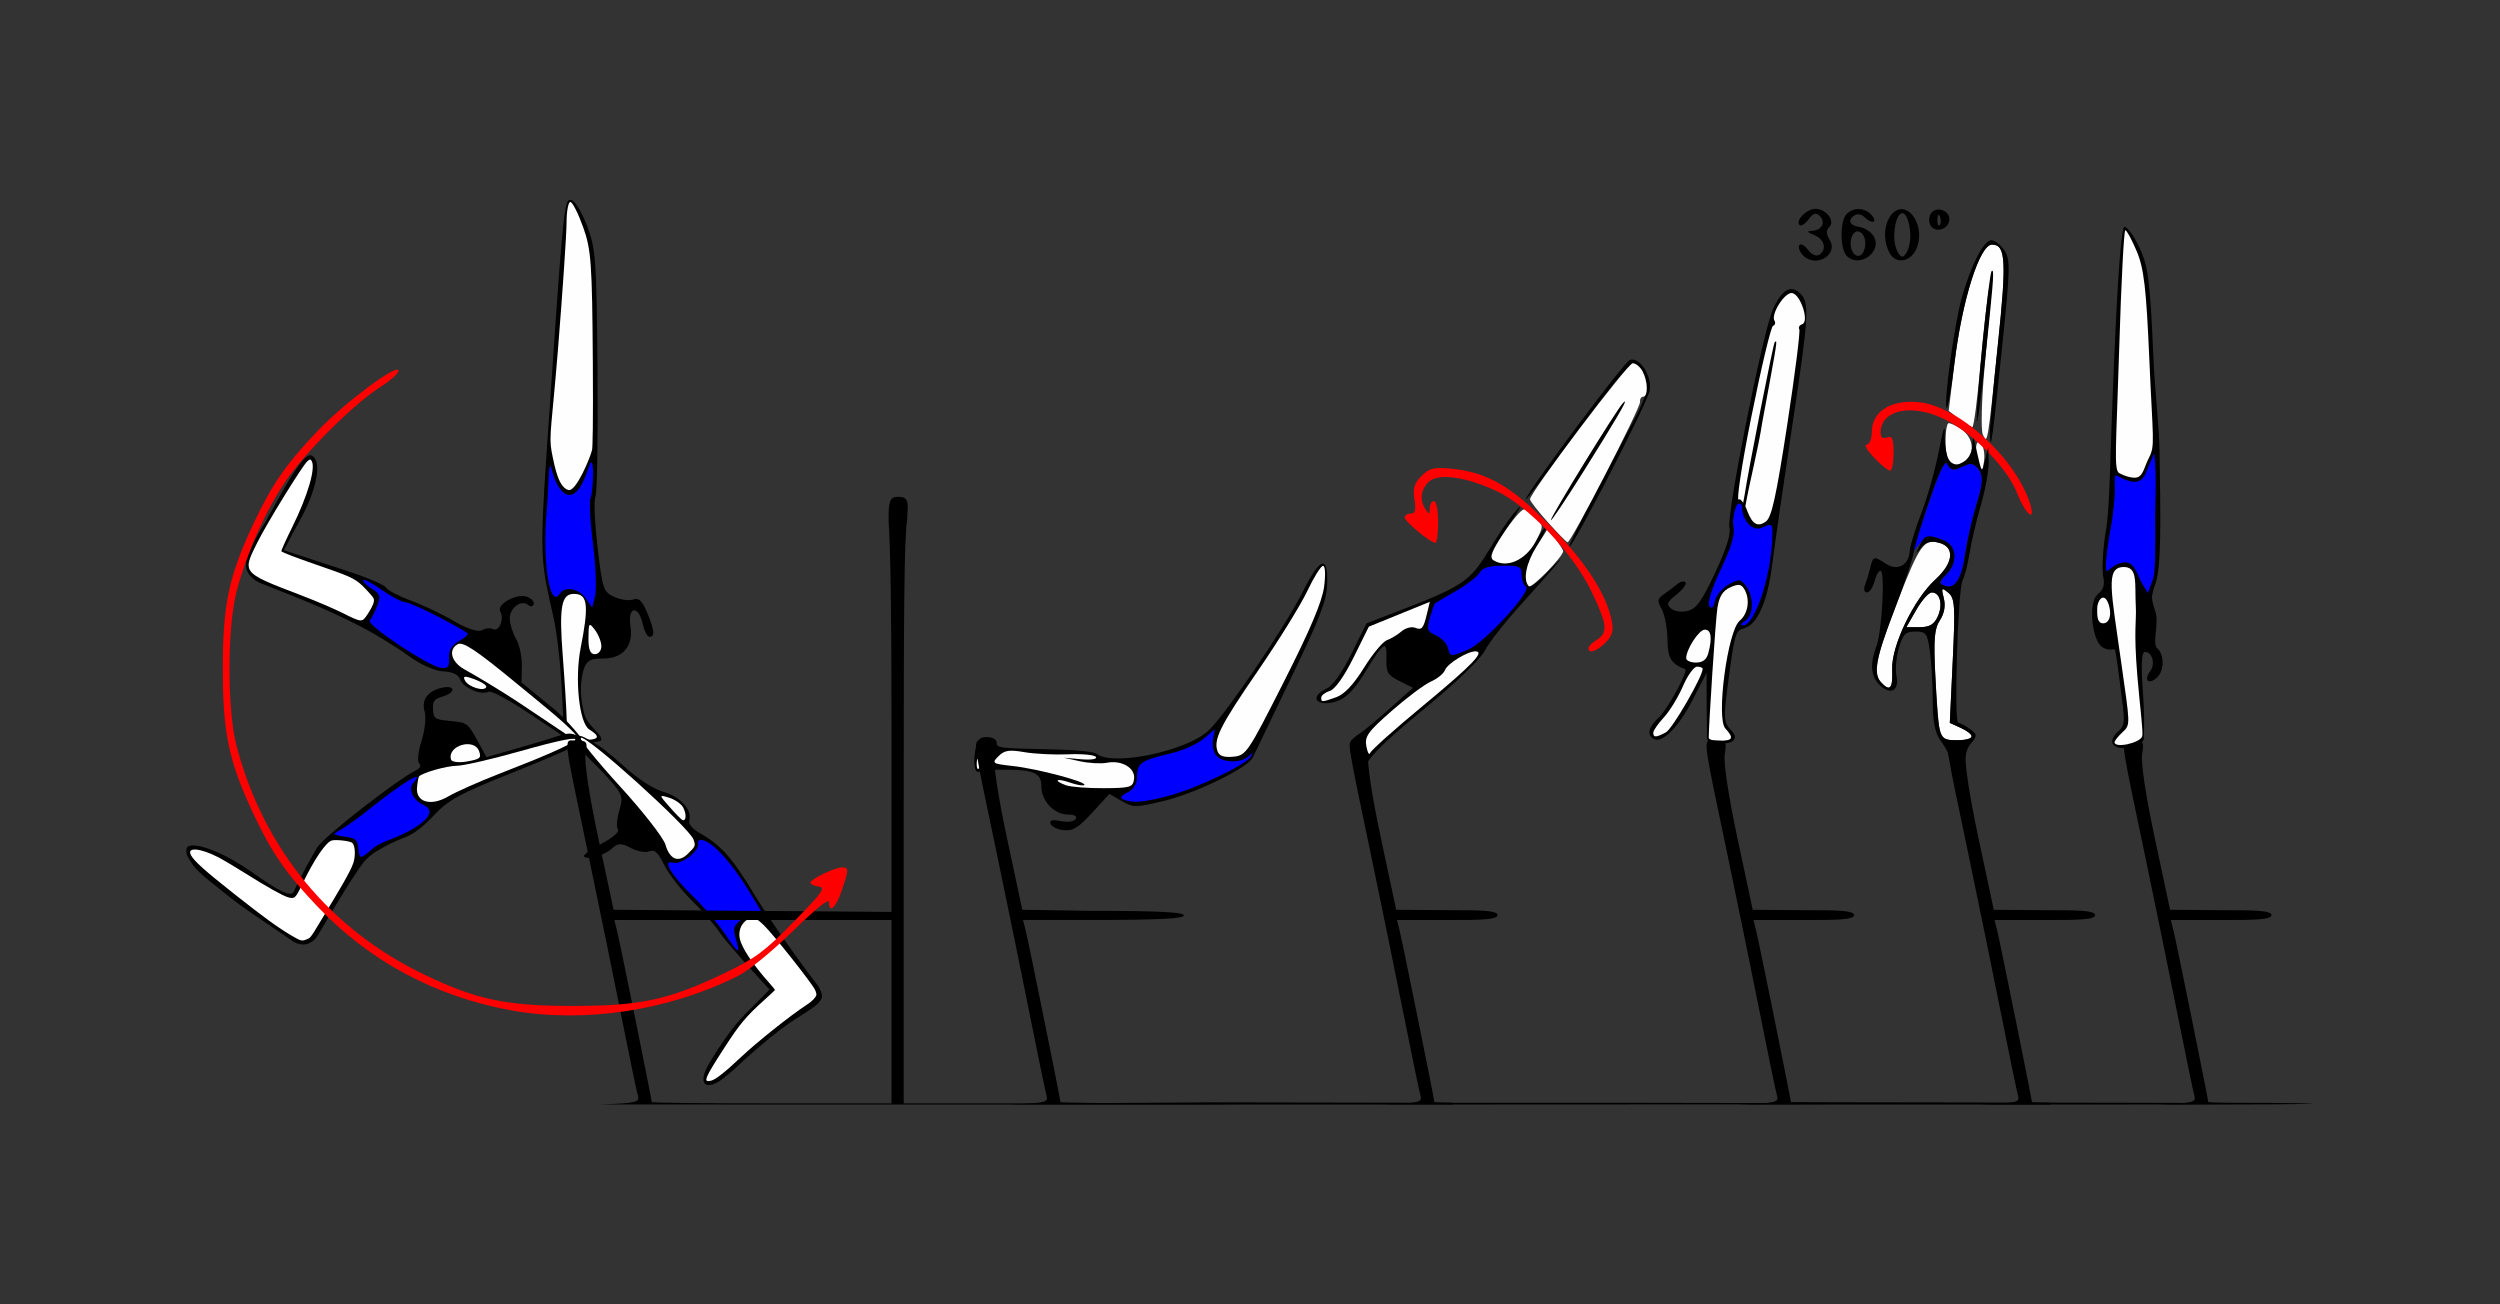<?xml version="1.0" encoding="UTF-8" standalone="no"?>
<!-- Created with Inkscape (http://www.inkscape.org/) -->

<svg
   xmlns:dc="http://purl.org/dc/elements/1.1/"
   xmlns:cc="http://creativecommons.org/ns#"
   xmlns:rdf="http://www.w3.org/1999/02/22-rdf-syntax-ns#"
   xmlns:svg="http://www.w3.org/2000/svg"
   xmlns="http://www.w3.org/2000/svg"
   xmlns:sodipodi="http://sodipodi.sourceforge.net/DTD/sodipodi-0.dtd"
   xmlns:inkscape="http://www.inkscape.org/namespaces/inkscape"
   version="1.1"
   width="575"
   height="300"
   id="svg2"
   inkscape:version="0.91 r13725"
   sodipodi:docname="ub430307.svg">
  <rect width="100%" height="100%" fill="#333333" stroke="none"/>
  <sodipodi:namedview
     pagecolor="#b6b6b6"
     bordercolor="#666666"
     borderopacity="1"
     objecttolerance="10"
     gridtolerance="10"
     guidetolerance="10"
     inkscape:pageopacity="0"
     inkscape:pageshadow="2"
     inkscape:window-width="1329"
     inkscape:window-height="836"
     id="namedview11"
     showgrid="false"
     inkscape:zoom="1"
     inkscape:cx="291.90958"
     inkscape:cy="32.643501"
     inkscape:window-x="0"
     inkscape:window-y="0"
     inkscape:window-maximized="0"
     inkscape:current-layer="svg2" />
  <defs
     id="defs6" />
  <g
     id="g4469"
     transform="translate(-8.997,10e-7)">
    <path
       sodipodi:nodetypes="scscscsssssssccccccsss"
       inkscape:connector-curvature="0"
       id="path4385"
       d="m 140.25,45.96 c 0.829,0 2.392,2.457 3.686,5.795 2.107,5.441 2.259,7.493 2.486,33.561 0.133,15.271 -0.081,28.289 -0.477,28.93 -0.396,0.641 -0.179,5.824 0.482,11.518 1.137,9.781 1.352,10.417 3.904,11.547 1.485,0.657 3.441,0.912 4.346,0.564 1.216,-0.467 2.034,0.302 3.139,2.945 1.721,4.119 1.876,5.641 0.574,5.641 -0.506,0 -1.218,-1.35 -1.58,-3 -0.976,-4.444 -3.531,-3.967 -2.803,0.523 0.736,4.533 -1.711,7.477 -6.213,7.477 -3.12,0 -4.472,0.14 -5.086,5.25 -0.347,2.888 0.255,6.019 0.677,7.468 0.847,2.935 3.937,4.489 3.938,5.977 3.6e-4,0.523 -3.002,0.707 -3.823,0.841 -0.409,0.06 -1.777,-0.112 -2.781,-0.016 -1.767,-0.121 -2.144,-1.634 -2.189,-5.777 -0.34,-7.873 -0.759,-15.628 -2.099,-22.666 -3.012,-13.259 -3.391,-13.72 -1.67,-39.077 3.797,-55.938 3.946,-57.5 5.488,-57.5 z"
       style="fill:#000000" />
    <path
       sodipodi:nodetypes="cscccsssccc"
       inkscape:connector-curvature="0"
       id="path4389"
       d="m 141.072,136.595 c -3.005,-0.071 -3.505,3.061 -2.633,14.365 0.467,6.05 0.872,12.613 0.9,14.584 0.017,1.177 0.042,2.444 0.035,3.574 0.003,0.258 0.118,0.572 0.414,0.641 0.978,0.216 1.797,0.363 2.301,0.383 4.638,0.179 5.376,-0.528 2.453,-2.354 -2.337,-1.459 -3.407,-11.625 -1.982,-18.828 1.805,-9.123 1.607,-11.96 -0.854,-12.311 -0.223,-0.032 -0.434,-0.05 -0.635,-0.055 z"
       style="fill:#fefefe" />
    <path
       inkscape:connector-curvature="0"
       id="path1321"
       d="m 147.311,148.652 c 0,-0.995 -0.661,-2.682 -1.468,-3.75 -1.376,-1.819 -1.47,-1.705 -1.5,1.809 -0.023,2.681 0.396,3.75 1.468,3.75 0.825,0 1.5,-0.814 1.5,-1.809 z"
       style="fill:#fefefe" />
    <path
       inkscape:connector-curvature="0"
       id="path2997-0"
       d="m 145.179,103.432 c 0.121,-0.55 0.264,-5.946 0.169,-19.971 -0.156,-22.985 -0.377,-26.067 -2.239,-31.25 -1.136,-3.163 -2.455,-5.75 -2.932,-5.75 -0.476,0 -0.869,2.138 -0.872,4.75 -0.003,2.612 -0.896,15.775 -1.984,29.25 -1.364,16.895 -2.127,19.835 -1.461,23.34 0.855,4.5 1.756,8.326 3.891,8.908 1.75,0.443 5.105,-7.671 5.427,-9.277 z"
       style="fill:#fefefe"
       sodipodi:nodetypes="cccscsccc" />
    <path
       inkscape:connector-curvature="0"
       id="path2991-9"
       d="m 145.874,137.065 c 0.37,-1.476 0.139,-6.933 -0.515,-12.126 -0.654,-5.193 -0.879,-9.943 -0.5,-10.555 0.378,-0.612 0.83,-6.737 0.265,-7.923 -0.565,-1.185 -1.648,6.608 -4.79,7.339 -1.815,0.423 -3.599,-2.341 -4.42,-5.748 -0.801,-3.327 -0.652,3.758 -1.156,9.13 -1.098,11.712 0.671,23.132 2.999,19.365 1.113,-1.801 4.343,-1.227 5.942,1.057 l 1.502,2.144 z"
       style="fill:#0000fe"
       sodipodi:nodetypes="ssccsscsccs" />
    <path
       style="fill:#000000"
       d="m 141.626,169.702 c 0.013,-0.096 0.041,-0.187 0.088,-0.267 0.323,-0.557 1.441,-0.179 4.908,2.025 0.63,0.383 2.246,2.423 1.586,2.083 -1.848,-0.453 -5.282,-3.845 -5.623,-3.666 -0.375,0.197 3.668,5.123 8.986,10.947 5.317,5.824 10.033,11.864 10.477,13.422 0.444,1.557 1.426,3.025 2.183,3.261 1.681,0.524 4.532,-2.108 4.391,-4.054 -0.098,-1.352 -11.877,-12.856 -19.482,-19.027 -1.973,-1.601 -3.343,-3.037 -3.045,-3.194 0.299,-0.157 3.064,1.994 6.147,4.779 3.54,3.199 6.995,5.456 9.38,6.129 3.87,1.092 6.634,4.181 5.886,6.578 -0.217,0.696 0.706,1.894 2.051,2.659 5.301,3.016 7.711,5.699 13.022,14.504 3.038,5.037 9.687,14.551 14.776,21.142 0.45,0.864 0.712,1.567 0.714,2.336 -0.499,1.456 -1.953,2.39 -6.08,4.998 -4.077,2.577 -9.691,7.483 -11.941,9.533 -1.989,1.943 -4.65,4.253 -5.986,5.009 -2.775,1.572 -4.068,0.283 -2.761,-2.752 0.828,-1.922 3.792,-6.424 5.87,-9.184 2.463,-3.265 5.855,-6.299 8.815,-9.356 -5.32,-5.771 -10.303,-11.373 -11.289,-12.904 -1.125,-1.747 -4.071,-5.149 -6.546,-7.56 -2.475,-2.411 -5.343,-6.095 -6.372,-8.189 -1.436,-2.921 -2.243,-3.653 -3.472,-3.147 -0.881,0.363 -2.801,0.004 -4.267,-0.797 -2.067,-1.129 -3.018,-1.106 -4.24,0.095 -1.665,1.638 -5.954,2.845 -6.489,1.827 -0.174,-0.331 1.686,-1.653 4.132,-2.936 2.446,-1.283 4.105,-2.725 3.688,-3.205 -0.417,-0.481 -0.276,-2.463 0.312,-4.406 1.014,-3.347 0.796,-3.826 -4.162,-9.128 -0.895,-0.957 -1.772,-1.812 -2.613,-2.595 -0.93,-1.012 -1.824,-2.023 -2.036,-2.427 -0.435,-0.829 -1.097,-1.859 -1.006,-2.534 z"
       id="path4482"
       inkscape:connector-curvature="0"
       sodipodi:nodetypes="cccccsssssssssssccscssccssscssssscscscc" />
    <path
       style="fill:#000000"
       d="m 179.061,213.621 c -0.914,2.74 1.41,6.664 8.091,13.975 l 0.177,0.023 c 0,0 -6.286,5.293 -8.292,7.989 -1.787,2.442 -2.552,3.965 -3.827,5.822 -2.365,3.444 -4.156,6.558 -3.981,6.919 0.622,1.284 2.862,0.05 6.786,-3.737 0.754,-0.727 1.452,-1.359 2.098,-1.925 0.21,-0.232 0.432,-0.468 0.68,-0.717 2.281,-2.289 13.153,-10.584 14.8,-11.414 1.264,-0.994 1.661,-2.351 0.81,-3.442 -0.387,-0.498 -0.765,-0.983 -1.175,-1.518 -11.402,-14.897 -12.658,-16.041 -15.027,-13.711 -0.543,0.534 -0.928,1.104 -1.139,1.738 z"
       id="path4484"
       inkscape:connector-curvature="0" />
    <path
       inkscape:connector-curvature="0"
       style="opacity:1;fill:#ffffff;fill-opacity:1;stroke:#333333;stroke-width:0.453;stroke-linecap:butt;stroke-linejoin:miter;stroke-miterlimit:4;stroke-dasharray:none;stroke-dashoffset:0;stroke-opacity:0"
       d="m 179.232,213.682 c 0.318,-1.044 1.043,-1.911 2.069,-2.397 0.96,-0.455 1.795,-0.061 3.534,1.669 2.226,2.215 10.889,13.174 11.61,14.688 0.232,0.486 0.374,1.032 0.318,1.212 -0.2,0.642 -0.987,1.443 -2.18,2.219 -3.778,2.459 -11.525,8.629 -15.221,12.121 -3.554,3.358 -5.766,5.101 -6.794,5.357 -1.948,0.485 -1.571,-0.449 3.088,-7.652 3.478,-5.377 4.93,-7.11 9.114,-10.886 1.342,-1.211 2.455,-2.251 2.474,-2.311 0.019,-0.061 -0.494,-0.702 -1.139,-1.425 -4.089,-4.583 -6.62,-8.411 -6.989,-10.568 -0.122,-0.71 -0.077,-1.4 0.114,-2.027 z"
       id="path4486" />
    <path
       style="fill:#fefefe"
       d="m 168.489,193.072 c -0.931,-2.704 -24.838,-24.28 -25.89,-23.366 -0.361,0.314 3.685,5.326 8.992,11.139 5.307,5.812 10.012,11.842 10.456,13.4 0.969,3.4 2.991,4.25 5.124,2.152 1.84,-1.81 1.84,-1.81 1.319,-3.324 z"
       id="path4488"
       inkscape:connector-curvature="0" />
    <path
       style="fill:#fefefe"
       d="m 166.132,185.737 c -0.434,-0.827 -1.884,-1.843 -3.224,-2.259 -2.381,-0.738 -2.378,-0.691 0.096,2.125 1.392,1.584 2.736,2.944 2.986,3.022 0.851,0.266 0.933,-1.382 0.142,-2.889 z"
       id="path4490"
       inkscape:connector-curvature="0" />
    <path
       style="fill:#0000fe"
       d="m 181.107,204.697 c -3.938,-6.333 -7.841,-10.659 -10.314,-11.43 -0.845,-0.263 -1.398,0.056 -1.231,0.71 0.428,1.668 -3.913,5.019 -5.757,4.443 -2.61,-0.814 -0.464,2.838 4.507,7.669 2.458,2.389 5.723,6.198 7.257,8.463 3.374,4.985 3.766,5.199 2.704,1.474 -0.761,-2.669 -0.649,-3.014 1.561,-4.833 1.398,-1.151 2.875,-1.568 3.579,-1.012 1.894,1.497 1.6,0.796 -2.305,-5.485 z"
       id="path4492"
       inkscape:connector-curvature="0" />
    <path
       id="path4623-5"
       d="m 313.191,129.652 c -0.908,0.046 -2.395,2.144 -4.471,6.297 -4.041,8.084 -17.68,28.203 -21.725,32.045 -5.005,4.755 -22.122,8.334 -25.773,5.389 -0.566,-0.456 -4.603,-0.903 -8.973,-0.994 -13.721,-0.285 -14.02,-0.318 -14.02,-1.617 0,-0.683 -0.995,-1.242 -2.213,-1.242 -1.832,1e-5 -2.312,0.602 -2.779,3.492 -0.297,1.834 -0.166,3.71 0.281,4.314 0.512,0.535 2.242,-0.279 2.242,-0.279 l 1.535,-0.028 3.504,0.012 c 6.076,0.022 7.711,0.839 7.711,3.848 0,3.348 2.951,6.453 6.131,6.453 1.502,0 2.155,0.383 1.756,1.031 -0.367,0.596 -1.805,0.797 -3.402,0.477 -1.967,-0.395 -2.656,-0.218 -2.385,0.609 0.209,0.64 1.562,1.303 3.006,1.473 2.119,0.249 3.388,-0.524 6.58,-4.012 l 3.955,-4.322 2.828,1.629 c 2.687,1.547 3.172,1.547 9.703,-0.016 7.32,-1.752 19.409,-7.656 20.459,-9.994 0.347,-0.773 4.301,-9 8.787,-18.281 6.523,-13.495 8.19,-17.796 8.314,-21.465 0.102,-3.012 -0.19,-4.612 -0.879,-4.801 -0.055,-0.015 -0.113,-0.021 -0.174,-0.018 z"
       style="fill:#000000"
       inkscape:connector-curvature="0"
       sodipodi:nodetypes="cssssscsccccsscssscccscssccc" />
    <path
       id="path4621-3"
       d="m 222.486,215.98 c 0.004,0.013 0.008,0.026 0.012,0.039 l 0.018,-0.084 -0.029,0.045 z"
       style="fill:#000000"
       inkscape:connector-curvature="0" />
    <path
       id="path4673"
       d="m 254.169,180.613 c -3.077,-1.142 -2.21,-1.714 0.932,-0.615 1.568,0.548 3.052,0.796 3.296,0.551 0.688,-0.69 -10.684,-3.716 -16.366,-4.355 -4.885,-0.55 -5.014,-0.635 -3.397,-2.253 1.386,-1.387 2.44,-1.551 6.012,-0.938 2.382,0.409 6.929,0.63 10.105,0.489 3.175,-0.14 6.014,0.136 6.309,0.614 0.308,0.501 -1.148,0.721 -3.437,0.52 l -3.972,-0.349 3.738,0.816 c 2.056,0.449 4.843,0.604 6.194,0.343 3.461,-0.667 6.605,1.228 6.246,3.763 -0.267,1.882 -0.829,2.049 -7.016,2.085 -3.699,0.022 -7.589,-0.281 -8.645,-0.673 z"
       style="fill:#fefefe"
       inkscape:connector-curvature="0" />
    <path
       id="path4669"
       d="m 233.632,175.543 c 0.045,-1.092 0.266,-1.314 0.565,-0.566 0.27,0.677 0.237,1.485 -0.074,1.797 -0.311,0.312 -0.531,-0.242 -0.491,-1.23 z"
       style="fill:#fefefe"
       inkscape:connector-curvature="0" />
    <path
       id="path4665"
       d="m 289.058,172.867 c -1.043,-2.726 0.522,-5.872 9.207,-18.506 4.761,-6.926 9.891,-15.207 11.399,-18.401 1.508,-3.194 3.139,-5.807 3.625,-5.807 0.523,0 0.623,1.97 0.244,4.83 -0.449,3.392 -3.197,9.88 -9.233,21.797 -8.304,16.395 -8.697,16.977 -11.638,17.262 -2.098,0.203 -3.218,-0.162 -3.605,-1.174 z"
       style="fill:#fefefe"
       inkscape:connector-curvature="0" />
    <path
       id="path3750-2"
       d="m 267.353,183.879 c -0.868,-0.347 -0.582,-0.838 0.935,-1.6 1.493,-0.75 2.199,-1.933 2.225,-3.732 0.045,-3.045 0.959,-3.667 7.726,-5.256 2.729,-0.641 6.137,-2.158 7.575,-3.371 l 2.614,-2.206 -0.442,2.318 c -0.243,1.275 0.08,2.948 0.717,3.719 1.409,1.703 5.697,1.836 7.422,0.229 1.009,-0.939 1.125,-0.935 0.585,0.023 -1.051,1.863 -12.701,7.421 -18.975,9.052 -5.809,1.51 -8.192,1.699 -10.382,0.823 z"
       style="fill:#0000fe"
       inkscape:connector-curvature="0" />
    <path
       style="fill:#000000"
       d="m 66.176,131.953 c -0.495,-0.786 -0.671,-1.629 -0.65,-2.45 0.223,-1.578 2.198,-5.988 4.529,-9.441 l 0.975,-1.788 c 5.863,-10.757 8.295,-14.148 9.67,-13.478 2.309,1.125 1.344,7.167 -2.224,13.929 -0.787,1.491 -1.531,2.831 -2.162,3.919 -0.99,2.065 -1.789,3.471 -2.039,3.902 3.864,1.276 10.318,3.395 14.692,4.822 4.499,1.468 8.473,3.176 8.832,3.798 0.359,0.621 2.949,1.971 5.758,3 2.808,1.029 7.29,3.167 9.96,4.75 2.824,1.676 5.467,2.526 6.319,2.035 0.806,-0.465 1.955,-0.581 2.552,-0.26 1.38,0.742 2.651,-2.345 1.668,-4.048 -0.949,-1.643 3.8,-4.255 6.154,-3.384 1.022,0.378 1.716,1.146 1.544,1.706 -0.172,0.56 -0.766,0.632 -1.322,0.159 -1.557,-1.323 -4.281,0.761 -4.201,3.215 0.039,1.206 0.703,3.291 1.475,4.633 0.773,1.342 1.364,4.137 1.314,6.21 l -0.09,3.771 5.6,4.595 c 0.774,0.635 1.475,1.198 2.133,1.714 2.262,2.028 4.247,4.259 5.437,5.749 0.53,0.724 0.576,1.671 -0.267,1.637 -1.035,-0.043 -3.069,-1.099 -4.248,-1.969 l -7.364,-4.896 c -4.345,-2.889 -8.337,-5.002 -8.871,-4.693 -1.607,0.928 -5.876,-0.906 -6.508,-2.796 -0.377,-1.126 -1.78,-1.806 -3.878,-1.877 -1.928,-0.065 -5.298,-1.581 -8.147,-3.661 -2.672,-1.952 -7.591,-4.963 -10.931,-6.691 -9.673,-5.006 -18.933,-8.251 -23.149,-10.009 -1.252,-0.587 -2.065,-1.315 -2.56,-2.101 z"
       id="path4450"
       inkscape:connector-curvature="0"
       sodipodi:nodetypes="ccccssccsssssssssssscccccsccssssscc" />
    <path
       style="fill:#000000"
       d="m 66.277,131.117 c 0.604,1.215 1.739,1.776 3.147,2.49 0.146,0.076 0.282,0.173 0.423,0.263 4.826,1.917 13.325,4.677 19.629,8.123 2.771,1.515 2.878,1.484 4.689,-1.343 1.365,-2.129 1.47,-3.183 0.398,-3.994 -0.801,-0.606 -1.928,-1.748 -2.504,-2.54 -0.576,-0.791 -3.254,-2.103 -5.952,-2.915 -2.698,-0.812 -8.118,-2.738 -12.045,-4.281 l -0.11,-0.268 c -0.016,0.005 -0.032,0.006 -0.1,-0.247 0,0 0.628,-1.259 1.338,-2.647 0.474,-1.088 1.282,-2.757 2.322,-4.748 3.065,-5.872 4.516,-12.731 2.864,-13.536 -0.426,-0.208 -2.161,1.954 -3.856,4.802 -1.695,2.848 -4.084,6.656 -5.308,8.462 l -0.223,0.329 c -0.008,0.015 -0.011,0.019 -0.019,0.034 -0.952,1.685 -5.066,9.094 -5.112,10.552 0.074,0.58 0.217,1.058 0.419,1.463 z"
       id="path4452"
       inkscape:connector-curvature="0" />
    <path
       style="opacity:1;fill:#ffffff;fill-opacity:1;stroke:none;stroke-width:0.641;stroke-linecap:butt;stroke-linejoin:miter;stroke-miterlimit:4;stroke-dasharray:none;stroke-dashoffset:0;stroke-opacity:0"
       d="m 66.579,131.285 c -0.073,-0.108 -0.136,-0.217 -0.188,-0.329 -0.65,-1.388 0.256,-3.095 1.802,-6.207 2.156,-4.339 10.207,-17.424 11.458,-18.622 0.583,-0.559 0.756,-0.574 1.035,-0.09 0.954,1.653 -0.922,8.018 -4.485,15.219 -1.442,2.914 -2.561,5.404 -2.486,5.533 0.162,0.28 3.619,1.586 10.204,3.854 6.22,2.142 7.141,2.637 9.368,5.031 1.782,1.916 1.839,2.017 1.649,2.9 -0.108,0.503 -0.708,1.674 -1.332,2.603 -1.386,2.061 -1.265,2.067 -6.025,-0.29 -1.939,-0.96 -5.994,-2.691 -9.009,-3.847 -7.438,-2.85 -10.899,-4.134 -11.991,-5.754 z"
       id="path4454"
       inkscape:connector-curvature="0" />
    <path
       style="fill:#fefefe"
       d="m 113.435,151.785 c -0.805,-1.365 -0.6,-2.793 0.807,-3.605 1.21,-0.699 4.241,1.318 13.66,9.086 5.257,4.336 10.63,8.587 13.2,11.376 0.741,0.837 0.849,1.338 0.659,1.456 -0.181,0.113 -1.002,-0.14 -1.425,-0.473 l -10.989,-7.361 c -5.804,-3.887 -11.939,-7.446 -13.417,-8.239 -1.166,-0.626 -2.013,-1.421 -2.495,-2.24 z"
       id="path4456"
       inkscape:connector-curvature="0"
       sodipodi:nodetypes="csscccssc" />
    <path
       style="fill:#fefefe"
       d="m 118.103,156.217 c -2.259,-0.832 -2.743,-0.752 -2.136,0.351 0.826,1.501 4.559,2.58 4.873,1.409 0.101,-0.376 -1.131,-1.168 -2.737,-1.76 z"
       id="path4458"
       inkscape:connector-curvature="0" />
    <path
       style="fill:#0000fe"
       d="m 109.874,141.894 c -3.537,-1.849 -7.03,-3.381 -7.764,-3.403 -0.733,-0.022 -3.154,-1.306 -5.379,-2.854 -2.225,-1.548 -4.12,-2.536 -4.211,-2.196 -0.091,0.34 0.818,1.229 2.02,1.976 1.883,1.17 2.049,1.715 1.196,3.936 -0.544,1.418 -1.303,2.932 -1.686,3.363 -0.866,0.977 13.491,10.541 16.304,10.861 1.725,0.196 2.036,-0.17 1.92,-2.264 -0.093,-1.68 0.635,-2.929 2.223,-3.816 1.299,-0.725 2.236,-1.526 2.084,-1.78 -0.153,-0.254 -3.172,-1.976 -6.708,-3.825 z"
       id="path4460"
       inkscape:connector-curvature="0" />
    <path
       style="fill:#000000"
       d="m 111.724,158.03 c -0.29,0.013 -0.628,0.058 -1.012,0.141 -3.316,0.715 -4.859,2.812 -4.047,5.5 0.383,1.267 0.061,4.298 -0.715,6.736 -0.776,2.438 -1.019,4.782 -0.541,5.207 0.534,0.475 0.214,1.093 -0.83,1.604 -4.03,1.969 -21.201,15.233 -22.647,17.727 -0.863,1.489 -4.032,7.023 -5.273,9.968 -0.497,1.18 -1.869,1.082 -7.734,-2.918 -1.076,-0.795 -2.464,-1.757 -4.391,-2.992 -5.3,-3.398 -10.849,-5.312 -12.357,-4.264 -0.357,0.248 -0.41,1.083 -0.184,1.967 1.672,3.33 3.658,4.653 7.258,7.578 4.037,3.28 5.79,4.554 11.801,8.586 2.341,1.57 4.836,3.269 5.545,3.773 1.824,1.053 4.109,0.762 5.467,-1.469 2.162,-3.556 6.643,-11.475 10.404,-16.661 0.787,-1.085 2.1,-2.076 3.17,-2.766 2.455,-1.393 3.774,-2.132 6.653,-3.223 1.955,-0.741 4.229,-2.578 6.441,-4.937 3.386,-3.612 5.901,-4.988 17.82,-9.756 7.171,-2.868 13.274,-5.48 14.252,-6.088 0.525,-0.27 1.022,-0.568 1.326,-0.906 0.237,-0.265 0.361,-0.543 0.295,-0.83 -0.202,-0.664 -1.331,-1.276 -2.473,-1.279 -0.472,-10e-4 -1.165,0.144 -1.822,0.303 -1.771,0.604 -4.631,1.49 -7.932,2.438 l -9.32,2.676 -2.168,-3.98 c -2.087,-3.833 -2.312,-3.994 -6.074,-4.336 -3.607,-0.327 -3.92,-0.534 -4.043,-2.65 -0.113,-1.936 0.233,-2.401 2.221,-2.984 2.677,-0.785 2.943,-2.251 0.91,-2.162 z"
       id="path4464"
       inkscape:connector-curvature="0"
       sodipodi:nodetypes="scsscssscsccssccscssscccsccccssss" />
    <path
       style="fill:#000000"
       d="m 80.335,215.752 c 0.263,-0.295 0.767,-0.956 1.113,-1.451 0.788,-1.305 1.239,-2.171 2.147,-3.629 3.616,-5.808 5.79,-10.295 5.776,-11.927 -0.027,-3.212 -0.391,-3.559 -3.908,-3.723 -2.706,-0.126 -3.18,-0.085 -8.17,10.657 -0.518,1.115 -1.652,1.402 -6.917,-1.919 -0.519,-0.208 -3.196,-1.855 -6.236,-3.842 -5.692,-3.72 -9.925,-5.377 -11.299,-4.422 -1.083,0.753 0.873,2.998 6.445,7.397 6.071,4.696 11.647,9.743 18.571,13.458 0.561,0.27 2.051,-0.12 2.477,-0.598 z"
       id="path4468"
       inkscape:connector-curvature="0" />
    <path
       style="opacity:1;fill:#ffffff;fill-opacity:1;stroke:none;stroke-width:0.641;stroke-linecap:butt;stroke-linejoin:miter;stroke-miterlimit:4;stroke-dasharray:none;stroke-dashoffset:0;stroke-opacity:0"
       d="m 80.372,215.534 c -0.286,0.308 -0.484,0.362 -0.85,0.517 -1.08,0.457 -1.321,0.397 -3.432,-0.842 -3.17,-1.86 -6.372,-4.187 -13.297,-9.664 -6.742,-5.333 -9.074,-7.42 -9.86,-8.831 -1.091,-1.959 2.076,-1.71 6.349,0.499 0.998,0.516 3.735,2.143 6.084,3.617 5.088,3.195 8.603,5.168 9.857,5.534 1.52,0.444 1.747,0.243 3.229,-2.868 2.872,-6.028 5.601,-9.89 6.886,-10.195 1.036,-0.245 4.199,0.131 4.678,0.557 0.668,0.594 0.795,2.881 0.256,4.599 -0.623,1.986 -3.661,6.964 -6.552,11.768 -2.153,3.576 -2.872,4.795 -3.348,5.308 z"
       id="path4472"
       inkscape:connector-curvature="0"
       sodipodi:nodetypes="ccsssssssssssc" />
    <path
       style="fill:#fefefe"
       d="m 104.91,181.102 c -0.327,3.407 3.186,4.421 7.19,2.075 1.847,-1.082 7.131,-3.429 11.743,-5.215 21.331,-8.261 23.385,-10.455 4.876,-5.211 -6.505,1.843 -13.089,3.362 -14.632,3.375 -2.378,0.02 -7.947,1.598 -8.724,2.472 -0.131,0.147 -0.335,1.274 -0.453,2.504 z"
       id="path4474"
       inkscape:connector-curvature="0" />
    <path
       style="fill:#fefefe"
       d="m 112.735,174.704 c 0.17,0.57 1.829,0.764 3.687,0.432 3.006,-0.538 3.312,-0.794 2.78,-2.33 -1.101,-3.178 -7.427,-1.321 -6.466,1.898 z"
       id="path4476"
       inkscape:connector-curvature="0" />
    <path
       style="fill:#0000fe"
       d="m 87.99,192.381 c 2.959,0.438 3.188,0.634 3.437,2.935 0.255,2.348 0.414,2.339 3.353,-0.189 1.697,-1.46 4.007,-1.892 6.902,-3.293 5.772,-2.793 7.617,-5.397 4.737,-6.683 -2.442,-1.09 -3.624,-3.668 -2.342,-5.11 2.919,-3.28 -2.362,-0.162 -9.74,5.752 -4.555,3.651 -6.912,5.043 -7.65,5.424 -1.003,0.519 -1.067,0.812 1.302,1.163 z"
       id="path4478"
       inkscape:connector-curvature="0"
       sodipodi:nodetypes="sssssssss" />
    <path
       sodipodi:nodetypes="cscccccccsccczccccscc"
       inkscape:connector-curvature="0"
       id="path1425"
       d="m 234.606,170.286 c -2.016,-0.106 -1.558,1.075 3.809,26.775 2.369,11.344 5.777,28.008 7.574,37.031 1.798,9.023 3.482,17.128 3.742,18.012 0.42,1.426 -0.557,1.639 -8.691,1.912 l 0,0.018 36.07,0 c 12.876,0 18.627,-0.131 18.627,-0.131 0,0 -5.748,-0.131 -18.627,-0.131 -13.519,-0.019 -24.207,-0.141 -24.207,-0.293 0,-0.599 -7.335,-36.799 -7.965,-39.309 l -0.648,-2.578 15.877,0 c 15.238,0 21.119,-0.308 21.119,-1.045 0,-0.737 -5.69,-1.053 -21.203,-1.053 l -15.963,-0.246 -3.475,-16.295 c -2.117,-9.931 -3.272,-17.527 -2.961,-19.453 0.477,-2.949 0.339,-3.158 -2.07,-3.158 -0.382,0 -0.72,-0.042 -1.008,-0.057 z"
       style="fill:#000000" />
    <path
       sodipodi:nodetypes="ssssccccsccczcccsss"
       inkscape:connector-curvature="0"
       id="path4601"
       d="m 320.606,170.286 c -2.016,-0.106 -1.558,1.075 3.809,26.775 2.369,11.344 5.777,28.008 7.574,37.031 1.798,9.023 3.482,17.128 3.742,18.012 0.42,1.426 -0.557,1.639 -8.691,1.912 l 0,0.018 c 0,0 14.683,-1e-4 16.104,0 l 0,-0.406 c -2.45,-0.045 -4.24,-0.093 -4.24,-0.148 0,-0.599 -7.335,-36.799 -7.965,-39.309 l -0.648,-2.578 12.854,0 c 5.259,0 10.297,0.03 10.297,-1.122 0,-1.153 -4.948,-1.122 -10.297,-1.122 l -13.023,-0.1 -3.475,-16.295 c -2.117,-9.931 -3.272,-17.527 -2.961,-19.453 0.477,-2.949 0.339,-3.158 -2.07,-3.158 -0.382,0 -0.72,-0.042 -1.008,-0.057 z"
       style="fill:#000000" />
    <path
       style="fill:#000000"
       d="m 358.564,116.583 c -0.151,0.059 -0.639,0.577 -1.455,1.542 -1.117,1.32 -3.732,5.211 -5.812,8.645 -4.163,6.875 -5.982,8.103 -20.004,13.512 l -7.998,3.085 -3.456,6.987 c -2.097,4.238 -4.334,7.387 -5.684,8.002 -4.34,1.977 -2.197,4.496 2.447,2.877 2.085,-0.727 4.003,-2.728 6.408,-6.687 4.29,-7.062 5.001,-7.505 4.866,-3.029 -0.093,3.117 0.291,3.774 3.001,5.127 l 3.107,1.553 -6.627,5.889 c -1.916,1.702 -3.75,3.236 -5.175,4.311 -3.568,2.281 -2.867,2.679 -2.373,5.576 0.02,0.123 0.165,0.974 0.185,1.101 l 3.605,0.11 c 2.143,-3.126 7.082,-7.303 15.267,-14.073 5.574,-4.611 10.827,-9.796 11.674,-11.522 0.847,-1.726 4.71,-6.627 8.587,-10.89 3.877,-4.263 7.697,-8.611 8.49,-9.662 0.792,-1.051 -0.299,-0.021 -2.425,2.286 -2.126,2.307 -4.179,3.882 -4.561,3.499 -1.396,-1.396 -0.636,-5.309 1.774,-9.127 1.358,-2.152 2.299,-4.083 2.091,-4.291 -0.208,-0.208 -1.329,1.314 -2.49,3.381 -2.231,3.97 -6.329,5.798 -9.287,4.143 -1.321,-0.739 -1.06,-1.551 1.92,-5.98 2.968,-4.411 4.258,-6.496 3.925,-6.365 z"
       id="path4425"
       inkscape:connector-curvature="0"
       sodipodi:nodetypes="csscccsssscccccccssssssscsssc" />
    <path
       style="fill:#000000"
       d="m 384.252,82.705 c -0.143,0.013 -0.285,0.044 -0.424,0.098 -1.364,0.523 -23.894,30.731 -23.894,32.036 0,0.377 5.243,-6.507 11.65,-15.297 6.407,-8.791 12.225,-15.983 12.929,-15.983 1.52,0 3.267,2.97 3.267,5.555 0,1.012 -1.003,3.742 -2.228,6.065 -1.225,2.323 -5.359,10.164 -9.185,17.426 -3.827,7.261 -6.747,13.202 -6.489,13.202 0.966,0 18.089,-33.246 18.556,-36.029 0.529,-3.151 -2.031,-7.271 -4.182,-7.072 z"
       id="path4431"
       inkscape:connector-curvature="0" />
    <path
       id="path4505"
       d="m 384.522,83.558 c -1.172,0 -23.627,29.732 -23.627,31.284 0,0.38 1.836,2.742 4.081,5.249 2.244,2.507 4.297,4.596 4.561,4.643 0.764,0.136 16.818,-30.965 16.67,-32.295 -0.073,-0.66 0.251,-1.2 0.72,-1.2 1.163,0 1.077,-3.549 -0.141,-5.825 -0.547,-1.021 -1.565,-1.857 -2.264,-1.857 z"
       style="fill:#fefefe"
       inkscape:connector-curvature="0" />
    <path
       id="path4503"
       d="m 381.87,91.727 c 0.096,-0.005 0.201,0.026 0.311,0.094 0.442,0.273 0.382,1.28 -0.131,2.239 -2.327,4.348 -16.355,26.278 -16.355,25.568 0,-0.438 3.528,-6.414 7.841,-13.281 4.313,-6.867 7.843,-13.056 7.843,-13.754 0,-0.523 0.203,-0.851 0.491,-0.866 z"
       style="fill:#fefefe"
       inkscape:connector-curvature="0" />
    <path
       id="path4501"
       d="m 359.51,117.164 c -0.597,0 -2.701,2.452 -4.675,5.45 -2.698,4.096 -3.284,5.643 -2.365,6.226 3.079,1.954 7.464,-0.008 9.774,-4.373 1.768,-3.341 1.772,-3.524 0.092,-5.38 -0.957,-1.057 -2.229,-1.922 -2.826,-1.922 z"
       style="fill:#fefefe"
       inkscape:connector-curvature="0" />
    <path
       id="path4499"
       d="m 364.964,121.642 -2.515,3.983 c -2.457,3.892 -3.223,7.793 -1.808,9.208 0.617,0.617 7.865,-6.8 7.884,-8.068 0.004,-0.264 -0.796,-1.525 -1.778,-2.802 z"
       style="fill:#fefefe"
       inkscape:connector-curvature="0" />
    <path
       id="path4495"
       d="m 337.854,138.417 -7.012,2.856 -7.014,2.858 -3.503,7.079 c -2.155,4.356 -4.262,7.322 -5.472,7.706 -1.082,0.343 -1.967,1.028 -1.967,1.521 0,1.113 0.059,1.112 3.458,-0.084 1.851,-0.651 3.98,-2.91 6.354,-6.74 1.964,-3.168 4.34,-6.035 5.281,-6.369 0.941,-0.334 2.45,-1.242 3.355,-2.018 0.904,-0.776 2.296,-1.16 3.091,-0.855 1.635,0.627 1.949,0.248 2.815,-3.377 z"
       style="fill:#fefefe"
       inkscape:connector-curvature="0" />
    <path
       id="path4491"
       d="m 348.335,149.81 c -1.843,0 -6.412,2.808 -6.982,4.293 -0.313,0.816 -1.77,2.01 -3.237,2.652 -1.467,0.641 -5.521,3.67 -9.011,6.731 -5.527,4.848 -6.279,5.903 -5.842,8.188 0.276,1.442 0.67,2.118 0.876,1.502 0.206,-0.616 5.734,-5.553 12.285,-10.973 11.201,-9.265 14.208,-12.392 11.91,-12.392 z"
       style="fill:#fefefe"
       inkscape:connector-curvature="0" />
    <path
       inkscape:connector-curvature="0"
       style="fill:#fe0000"
       id="path2993"
       d="m 374.337,149.08 c 0,-0.401 0.864,-1.269 1.92,-1.928 2.647,-1.653 2.427,-3.547 -1.311,-11.292 -4.237,-8.779 -14.59,-19.65 -21.897,-22.996 -7.22,-3.305 -13.39,-4.093 -15.503,-1.979 -1.808,1.808 -2.049,4.122 -0.655,6.279 0.795,1.231 0.933,1.196 0.945,-0.24 0.008,-0.924 0.447,-1.68 0.975,-1.68 0.528,0 0.96,2.16 0.96,4.801 0,2.64 -0.283,4.801 -0.629,4.801 -1.134,0 -7.052,-4.876 -7.052,-5.81 0,-0.501 0.621,-0.911 1.38,-0.911 1.032,0 1.247,-0.82 0.852,-3.253 -0.412,-2.537 -0.055,-3.725 1.622,-5.403 1.846,-1.846 2.855,-2.077 7.134,-1.636 8.116,0.838 13.644,4.074 22.618,13.241 8.002,8.174 12.783,15.596 14.015,21.754 0.447,2.233 0.102,3.427 -1.432,4.961 -2.027,2.027 -3.941,2.654 -3.941,1.291 z"
       sodipodi:nodetypes="sssssssssssssssssss" />
    <path
       id="path2991"
       d="m 354.586,130.1 c -3.062,0.019 -4.656,0.506 -5.275,1.613 -0.488,0.872 -2.942,2.772 -5.453,4.221 -2.511,1.449 -4.688,2.728 -4.836,2.843 -0.148,0.115 -0.664,1.586 -1.146,3.267 -0.776,2.706 -0.618,3.174 1.388,4.088 1.246,0.568 2.479,1.842 2.738,2.834 0.566,2.163 0.523,2.159 4.686,0.42 3.791,-1.584 14.759,-13.524 13.268,-14.446 -0.539,-0.333 -0.981,-1.564 -0.981,-2.736 0,-1.894 -0.488,-2.128 -4.388,-2.104 z"
       style="fill:#0000fe"
       inkscape:connector-curvature="0" />
    <path
       style="fill:#000000"
       d="m 382.695,92.345 c -0.069,0.014 -0.204,0.127 -0.405,0.336 -1.493,1.554 -16.595,26.078 -16.595,26.949 0,0.438 3.47,-4.744 7.711,-11.515 6.952,-11.098 9.768,-15.869 9.289,-15.77 z"
       id="path4427"
       inkscape:connector-curvature="0" />
    <path
       style="fill:#000000"
       d="m 215.536,114.262 c -1.952,0 -2.203,1.145 -2.158,5.639 0.443,6.572 0.666,21.504 0.666,45.242 l 0,44.598 -31.961,-0.246 -31.963,-0.246 -3.475,-16.295 c -2.117,-9.931 -3.272,-17.527 -2.961,-19.453 0.477,-2.949 0.339,-3.158 -2.07,-3.158 -3.055,0 -3.333,-2.653 2.801,26.719 2.369,11.344 5.777,28.008 7.574,37.031 1.798,9.023 3.482,17.128 3.742,18.012 0.42,1.426 -0.557,1.639 -8.691,1.912 l 0,0.018 c 0,0 107.136,0.006 194.197,0.006 76.746,0 89.018,-0.045 89.018,-0.147 0,-0.172 -11.942,-0.256 -88.985,-0.256 l -53.861,-0.096 c -1.217,0 -35.982,0.239 -35.982,0.239 l -34.578,0 0,-67.293 c 0,-47.139 0.102,-61.845 0.787,-66.92 0.025,-0.577 0.037,-1.091 0.08,-1.715 0.171,-2.479 0.086,-3.59 -2.18,-3.59 z m -65.246,97.33 31.877,0 31.877,0 0,21.094 0,21.094 -27.57,0 c -15.164,0 -27.57,-0.135 -27.57,-0.301 0,-0.599 -7.335,-36.799 -7.965,-39.309 z"
       id="path1307"
       inkscape:connector-curvature="0"
       sodipodi:nodetypes="ccsccccsssssccscccccsccscccccssccc" />
    <path
       inkscape:connector-curvature="0"
       id="path1291"
       d="M 126.544,232.378 C 109.173,229.226 93.948,221.064 82.026,208.514 c -7.335,-7.721 -10.541,-12.369 -14.789,-21.433 -5.63,-12.015 -6.994,-18.497 -6.994,-33.255 0,-14.758 1.363,-21.24 6.994,-33.255 4.248,-9.064 7.454,-13.711 14.789,-21.433 6.183,-6.509 18.618,-15.772 18.615,-13.867 -8.4e-4,0.615 -1.825,2.265 -4.055,3.667 -6.149,3.867 -17.45,15.117 -22.004,21.904 -4.625,6.893 -8.821,16.337 -11.134,25.058 -2.223,8.379 -2.223,27.474 0,35.853 6.244,23.541 21.52,42.077 43.231,52.456 12.011,5.742 18.741,7.155 34.084,7.155 15.629,0 22.113,-1.409 34.999,-7.608 7.036,-3.384 9.124,-4.937 15.775,-11.733 6.662,-6.807 7.416,-7.868 5.762,-8.105 -1.047,-0.15 -1.903,-0.559 -1.903,-0.909 0,-0.805 5.616,-3.513 7.285,-3.513 1.574,0 1.564,0.486 -0.109,5.397 -1.348,3.958 -2.907,5.327 -2.907,2.553 0,-0.892 -3.169,1.666 -8.323,6.718 -4.728,4.634 -10.167,9.083 -12.591,10.298 -15.979,8.008 -35.442,10.959 -52.207,7.917 z"
       style="fill:#fe0000;stroke-width:0.854" />
    <path
       id="path4461"
       d="m 421.05,66.49 c -1.48,-0.025 -2.934,1.563 -4.323,4.743 -2.337,5.348 -10.673,47.264 -9.962,50.095 0.374,1.489 -0.699,4.897 -3.271,10.385 -3.05,6.509 -4.326,8.293 -6.286,8.785 -1.433,0.36 -3.036,0.139 -3.841,-0.529 -1.179,-0.979 -0.993,-1.456 1.273,-3.268 1.46,-1.167 2.363,-2.417 2.007,-2.776 -0.356,-0.359 -1.208,-0.169 -1.893,0.421 -0.685,0.591 -2.045,1.625 -3.022,2.299 -1.561,1.077 -1.624,1.504 -0.521,3.517 0.69,1.26 1.276,4.369 1.303,6.909 0.045,4.293 0.858,5.654 4.081,6.827 0.799,0.291 -3.946,9.069 -5.909,10.931 -2.514,2.385 -2.986,4.108 -1.394,5.092 1.921,1.187 5.669,-2.51 8.925,-8.799 l 3.297,-6.367 0.02,8.044 c 7.2e-4,0.356 0.029,3.263 0.048,5.243 0,0.051 0.002,0.031 0.002,0.08 0.006,0.612 0.013,1.434 0.015,1.654 9.4e-4,-0.027 0.008,-0.116 0.009,-0.144 0.002,0.021 3e-5,0.14 0.002,0.155 -0.002,-0.003 -0.008,-0.007 -0.009,-0.009 2.5e-4,0.032 0.009,0.054 0.011,0.083 0.03,0.301 0.181,0.464 0.181,0.464 0.713,0.621 2.141,0.687 3,0.713 0.754,0.022 2.375,-0.192 2.754,-0.597 0.795,-0.85 0.671,-1.296 -0.671,-2.78 -1.359,-1.502 -1.437,-2.694 -0.593,-9.208 1.652,-12.751 1.827,-13.397 3.761,-13.902 3.127,-0.818 5.478,-6.098 6.569,-14.753 0.566,-4.49 2.603,-18.597 4.526,-31.348 3.915,-25.956 4.091,-28.773 1.941,-30.923 -0.68,-0.68 -1.358,-1.025 -2.031,-1.037 z"
       style="fill:#000000"
       inkscape:connector-curvature="0" />
    <path
       sodipodi:nodetypes="sccsccccccccssccs"
       inkscape:connector-curvature="0"
       id="path4509"
       d="m 421.209,67.406 c -1.673,-0.322 -5,4.89 -4.075,6.386 0.285,0.461 0.131,0.981 -0.342,1.155 -0.473,0.175 -2.755,9.779 -5.07,21.342 -2.315,11.563 -3.301,18.875 -2.857,18.601 0.298,-0.184 0.64,0.112 1.056,0.754 0.105,-0.673 0.231,-1.158 0.321,-1.721 0.86,-5.665 6.585,-34.849 6.933,-35.196 0.131,-0.131 0.238,-0.239 0.301,-0.203 0.276,0.155 -0.258,3.023 -3.14,18.532 -1.012,6.515 -2.747,12.934 -3.911,19.401 0.055,0.122 0.116,0.225 0.166,0.357 1.019,2.681 2.046,4.974 4.574,3.125 1.311,-0.959 2.368,-5.767 4.909,-22.332 1.781,-11.611 3.023,-21.459 2.761,-21.883 -0.262,-0.424 0.037,-0.941 0.664,-1.15 1.678,-0.559 -0.312,-6.787 -2.29,-7.167 z"
       style="fill:#fefefe" />
    <path
       id="path4497"
       d="m 408.963,134.532 c -0.482,-0.045 -1.112,0.152 -2.044,0.577 -1.69,0.77 -2.497,2.068 -2.911,4.678 -0.459,2.895 -1.995,27.059 -2.004,29.871 -9.4e-4,0.39 0.827,0.71 2.389,0.71 3.191,0 3.475,-0.567 1.421,-2.837 -2.142,-2.367 0.54,-22.474 3.303,-24.757 1.999,-1.652 2.465,-5.062 1.007,-7.365 -0.344,-0.544 -0.679,-0.831 -1.161,-0.876 z"
       style="fill:#fefefe"
       inkscape:connector-curvature="0" />
    <path
       id="path4493"
       d="m 401.104,144.817 c -1.34,0 -4.282,4.52 -4.282,6.578 0,0.546 1.014,0.993 2.255,0.993 1.539,0 2.437,-0.676 2.826,-2.129 0.95,-3.544 0.672,-5.441 -0.798,-5.441 z"
       style="fill:#fefefe"
       inkscape:connector-curvature="0" />
    <path
       id="path2997-01"
       d="m 399.304,153.334 c -0.717,0 -2.178,2.037 -3.249,4.526 -1.071,2.49 -3.041,5.706 -4.377,7.147 -1.335,1.441 -2.427,3.022 -2.427,3.515 0,1.15 0.633,1.132 2.907,-0.085 1.497,-0.801 8.448,-12.82 8.448,-14.607 0,-0.273 -0.586,-0.497 -1.303,-0.497 z"
       style="fill:#fefefe"
       inkscape:connector-curvature="0" />
    <path
       sodipodi:nodetypes="ccsscsssscsssc"
       inkscape:connector-curvature="0"
       id="path4513"
       d="m 409.054,115.826 c -0.12,0.005 -0.25,0.048 -0.388,0.133 -0.552,0.341 -1.291,3.697 -0.98,5.116 0.404,1.839 -0.414,4.636 -2.867,9.801 -2.073,4.366 -3.135,7.709 -2.68,8.445 0.53,0.858 0.915,0.528 1.305,-1.122 0.304,-1.288 1.731,-2.987 3.17,-3.776 2.418,-1.325 2.72,-1.295 3.983,0.403 1.883,2.532 1.727,6.848 -0.29,8.023 -0.911,0.53 -1.134,0.977 -0.495,0.993 2.866,0.071 6.711,-11.726 6.846,-21.005 0.035,-2.406 -0.123,-2.51 -2.301,-1.517 -2.591,1.181 -4.689,-2.104 -4.689,-4.62 0,-0.561 -0.254,-0.887 -0.614,-0.872 z"
       style="fill:#0000fe" />
    <path
       style="fill:#000000"
       d="m 402.606,170.292 c -2.016,-0.106 -1.558,1.075 3.809,26.775 2.369,11.344 5.777,28.008 7.574,37.031 1.798,9.023 3.482,17.128 3.742,18.012 0.42,1.426 -0.557,1.639 -8.691,1.912 l 0,0.018 c 0,0 86.683,-1e-4 88.104,0 21.608,0 26,-0.203 26,-0.203 0,0 -4.384,-0.203 -26,-0.203 -2.45,-0.045 -76.24,-0.093 -76.24,-0.148 0,-0.599 -7.335,-36.799 -7.965,-39.309 l -0.648,-2.578 12.854,0 c 5.259,0 10.297,0.03 10.297,-1.122 0,-1.153 -4.948,-1.122 -10.297,-1.122 l -13.023,-0.1 -3.475,-16.295 c -2.117,-9.931 -3.272,-17.527 -2.961,-19.453 0.477,-2.949 0.339,-3.158 -2.07,-3.158 -0.382,0 -0.72,-0.042 -1.008,-0.057 z"
       id="path4606"
       inkscape:connector-curvature="0"
       sodipodi:nodetypes="cssscccccsccczcccsssc" />
    <path
       sodipodi:nodetypes="ssssccccsccczcccsss"
       inkscape:connector-curvature="0"
       id="path4608"
       d="m 458.046,170.292 c -2.016,-0.106 -1.558,1.075 3.809,26.775 2.369,11.344 5.777,28.008 7.574,37.031 1.798,9.023 3.482,17.128 3.742,18.012 0.42,1.426 -0.557,1.639 -8.691,1.912 l 0,0.018 c 0,0 14.683,-1e-4 16.104,0 l 0,-0.406 c -2.45,-0.045 -4.24,-0.093 -4.24,-0.148 0,-0.599 -7.335,-36.799 -7.965,-39.309 l -0.648,-2.578 12.854,0 c 5.259,0 10.297,0.03 10.297,-1.122 0,-1.153 -4.948,-1.122 -10.297,-1.122 l -13.023,-0.1 -3.475,-16.295 c -2.117,-9.931 -3.272,-17.527 -2.961,-19.453 0.477,-2.949 0.339,-3.158 -2.07,-3.158 -0.382,0 -0.72,-0.042 -1.008,-0.057 z"
       style="fill:#000000" />
    <path
       id="path4337"
       d="m 455.103,168.005 c -0.251,-1.238 -0.693,-6.903 -0.983,-12.591 -0.427,-8.368 -0.227,-10.799 1.047,-12.743 1.023,-1.561 1.338,-3.341 0.901,-5.084 -0.612,-2.44 -0.519,-2.554 1.03,-1.268 1.52,1.261 1.631,2.951 1.029,15.681 l -0.674,14.267 2.534,1.154 c 3.557,1.62 3.151,2.833 -0.947,2.833 -2.808,0 -3.569,-0.435 -3.937,-2.25 z"
       style="fill:#fefefe"
       inkscape:connector-curvature="0" />
    <path
       id="path4327"
       d="m 441.513,156.747 c -1.745,-2.102 -0.865,-6.233 3.937,-18.492 5.076,-12.958 6.022,-14.301 9.464,-13.437 3.772,0.947 3.438,4.632 -0.767,8.459 -4.959,4.512 -10.154,15.305 -9.946,20.663 0.175,4.525 -0.594,5.329 -2.687,2.807 z"
       style="fill:#fefefe"
       inkscape:connector-curvature="0" />
    <path
       id="path4321"
       d="m 449.74,140.263 c 1.254,-2.196 2.856,-3.996 3.561,-4 1.927,-0.012 2.623,2.809 1.372,5.556 -0.823,1.807 -1.898,2.436 -4.161,2.436 l -3.051,0 z"
       style="fill:#fefefe"
       inkscape:connector-curvature="0" />
    <path
       id="path4298"
       d="m 464.27,106.923 c -1.181,-2.885 -0.958,-6.277 0.328,-4.99 0.593,0.593 0.93,2.37 0.75,3.95 -0.269,2.357 -0.463,2.543 -1.078,1.04 z"
       style="fill:#fefefe"
       inkscape:connector-curvature="0" />
    <path
       id="path4296"
       d="m 456.984,105.505 c -0.727,-1.695 -0.657,-7.353 0.101,-8.135 0.205,-0.212 1.512,0.361 2.905,1.273 3.065,2.008 3.386,6.085 0.597,7.577 -2.552,1.366 -2.725,1.332 -3.602,-0.715 z"
       style="fill:#fefefe"
       inkscape:connector-curvature="0" />
    <path
       id="path2997"
       d="m 465.033,99.914 c -0.438,-1.013 -0.269,-7.763 0.375,-15 2.306,-25.901 2.168,-23.688 1.193,-19.159 -0.474,2.2 -1.422,10.412 -2.109,18.25 -0.686,7.838 -1.523,14.24 -1.86,14.228 -0.337,-0.012 -1.698,-0.857 -3.025,-1.877 l -2.413,-1.855 1.314,-10.873 c 1.758,-14.55 5.804,-27.373 8.637,-27.373 3.18,0 3.397,3.676 1.365,23.186 -2.377,22.82 -2.401,22.96 -3.477,20.473 z"
       style="fill:#fefefe"
       inkscape:connector-curvature="0" />
    <path
       id="path2993-8"
       d="m 472.982,113.516 c -2.215,-5.8 -10.129,-13.865 -16.809,-17.129 -7.468,-3.649 -14.591,-2.147 -14.638,3.087 -0.01,1.12 0.507,1.518 1.485,1.143 1.183,-0.454 1.5,0.292 1.5,3.531 0,2.259 -0.366,4.107 -0.813,4.107 -0.447,0 -2.106,-1.35 -3.687,-3 -1.581,-1.65 -2.34,-3 -1.687,-3 0.653,0 1.187,-1.317 1.187,-2.927 0,-4.62 4.233,-7.373 10.542,-6.856 9.286,0.761 22.608,12.867 25.898,23.533 1.331,4.314 -1.183,2.214 -2.979,-2.489 z"
       style="fill:#fe0000"
       inkscape:connector-curvature="0" />
    <path
       id="path4365"
       d="m 455.833,134.614 c -0.803,-0.327 -0.54,-1.131 0.811,-2.482 2.905,-2.905 2.15,-6.966 -1.519,-8.182 -2.481,-0.822 -3.175,-0.618 -4.843,1.423 -1.611,1.971 -1.813,2.037 -1.172,0.382 0.426,-1.1 2.2,-6.214 3.942,-11.364 2.138,-6.32 3.382,-8.806 3.827,-7.646 0.394,1.028 1.259,1.476 2.151,1.114 0.82,-0.332 2.055,-0.834 2.744,-1.116 0.689,-0.282 1.787,0.345 2.441,1.392 0.947,1.516 0.821,3.12 -0.617,7.869 -0.993,3.281 -2.136,8.167 -2.54,10.858 -1.096,7.311 -2.218,8.976 -5.224,7.752 z"
       style="fill:#0000fe"
       inkscape:connector-curvature="0" />
    <path
       sodipodi:nodetypes="sssssscsssccsscccscssssssssscsssscccssssscccssssccccscsssssssssssssssccssccsssssccsccccsc"
       inkscape:connector-curvature="0"
       id="path2989"
       d="m 467.019,55.255 c -1.744,0 -4.575,5.448 -6.756,13 -1.719,5.952 -4.314,24.762 -3.525,25.551 0.266,0.266 1.07,-4.361 1.785,-10.283 1.746,-14.45 5.799,-27.268 8.623,-27.268 3.175,0 3.399,3.678 1.379,22.688 -1.1,10.347 -1.939,19.938 -1.865,21.312 0.203,3.8 0.607,0.858 2.867,-20.908 1.821,-17.538 1.868,-19.635 0.482,-21.75 -0.844,-1.288 -2.189,-2.342 -2.99,-2.342 z m 0.252,7.037 c -0.056,-0.033 -0.127,0.006 -0.211,0.09 -0.618,0.618 -3.575,30.324 -3.41,34.264 0.071,1.71 0.939,-4.541 1.928,-13.891 1.743,-16.484 2.085,-20.233 1.693,-20.463 z m -11.062,36.258 c -0.173,-0.079 -0.593,1.586 -1.199,4.824 -0.785,4.19 -2.609,10.715 -4.055,14.5 -1.446,3.785 -2.676,7.781 -2.73,8.881 -0.161,3.227 -2.78,4.646 -5.418,2.936 -2.888,-1.872 -2.963,-1.853 -3.672,0.971 -0.332,1.324 -0.881,3.124 -1.217,4 -0.336,0.876 -0.122,1.594 0.477,1.594 0.598,0 1.372,-1.125 1.717,-2.5 0.345,-1.375 0.972,-2.5 1.393,-2.5 1.097,0 0.361,13.967 -0.912,17.316 -1.588,4.178 -1.305,7.161 0.867,9.127 2.496,2.259 4.403,1.074 3.721,-2.311 -0.292,-1.448 -0.038,-4.32 0.564,-6.383 0.917,-3.14 1.533,-3.75 3.799,-3.75 2.461,0 2.763,0.419 3.342,4.639 0.35,2.552 0.637,7.628 0.637,11.279 0,4.713 0.507,7.354 1.75,9.109 0.388,0.548 1.69,2.209 1.932,3.57 0.219,1.312 3.592,1.781 3.779,0.469 0.312,-2.375 1.271,-3.243 1.502,-3.521 1.299,-1.565 1.25,-1.916 -0.441,-3.152 -1.047,-0.765 -2.24,-1.393 -2.65,-1.393 -1.036,0 -0.096,-30.705 1.004,-32.801 0.491,-0.935 1.208,-3.724 1.592,-6.199 0.384,-2.475 1.561,-7.473 2.615,-11.107 1.055,-3.634 1.864,-8.134 1.799,-10 l -0.117,-3.393 -0.721,3 c -0.718,2.995 -0.719,2.996 -1.342,0.5 -0.343,-1.375 -0.814,-3.4 -1.047,-4.5 -0.308,-1.455 -0.455,-1.261 -0.539,0.715 -0.157,3.669 -3.938,5.852 -5.455,3.148 -0.575,-1.025 -0.977,-3.663 -0.895,-5.863 0.029,-0.773 6.3e-4,-1.169 -0.078,-1.205 z m 0.463,7.939 c 0.083,0.025 0.152,0.111 0.207,0.256 0.394,1.028 1.258,1.474 2.15,1.113 0.82,-0.332 2.056,-0.834 2.744,-1.115 0.689,-0.282 1.787,0.345 2.441,1.393 0.948,1.518 0.815,3.14 -0.656,7.998 -1.015,3.352 -2.152,8.317 -2.525,11.031 -0.806,5.862 -2.416,8.447 -4.711,7.566 -1.486,-0.57 -1.458,-0.82 0.277,-2.555 2.825,-2.825 2.507,-6.75 -0.643,-7.947 -3.649,-1.387 -4.231,-1.251 -5.455,1.275 -1,2.064 -0.971,2.102 0.357,0.455 1.04,-1.289 2.186,-1.612 4.057,-1.143 3.772,0.947 3.437,4.633 -0.768,8.459 -4.959,4.512 -10.155,15.306 -9.947,20.664 0.172,4.454 -0.41,5.185 -2.48,3.115 -1.979,-1.979 -1.405,-5.237 2.914,-16.537 2.262,-5.92 4.274,-11.889 4.471,-13.264 0.196,-1.375 1.878,-6.94 3.736,-12.365 1.991,-5.813 3.249,-8.576 3.83,-8.4 z m -0.74,29.023 c 0.211,0.04 0.587,0.324 1.168,0.807 1.52,1.261 1.631,2.95 1.029,15.68 l -0.676,14.268 2.535,1.154 c 1.394,0.635 2.533,1.532 2.533,1.994 0,0.462 -1.566,0.84 -3.48,0.84 -4.142,0 -4.167,-0.075 -4.92,-14.84 -0.427,-8.368 -0.227,-10.8 1.047,-12.744 1.023,-1.561 1.338,-3.341 0.9,-5.084 -0.383,-1.525 -0.488,-2.14 -0.137,-2.074 z m -2.629,0.75 c 1.927,-0.012 2.623,2.809 1.371,5.557 -0.823,1.807 -1.897,2.436 -4.16,2.436 l -3.053,0 2.281,-3.992 c 1.254,-2.196 2.856,-3.996 3.561,-4 z"
       style="fill:#000000" />
    <path
       sodipodi:nodetypes="sssscsssscssscscsscssccssssssscssssssscccccccsssc"
       inkscape:connector-curvature="0"
       style="fill:#000000"
       d="m 426.518,48.032 c -1.98,0 -4.632,2.702 -3.633,3.701 0.359,0.359 1.294,-0.214 2.076,-1.273 1.084,-1.468 1.702,-1.652 2.602,-0.766 1.453,1.432 0.427,3.315 -1.854,3.4 -1.225,0.046 -1.072,0.313 0.559,0.969 2.406,0.967 2.99,3.393 1.098,4.562 -0.633,0.391 -1.752,-0.111 -2.488,-1.117 -0.736,-1.006 -1.633,-1.537 -1.992,-1.178 -0.359,0.359 -0.082,1.339 0.613,2.178 2.792,3.365 8.558,0.216 6.281,-3.43 -0.804,-1.288 -0.814,-2.096 -0.033,-2.877 1.4,-1.4 -0.744,-4.17 -3.229,-4.17 z m 10.154,0.057 c -1.057,-0.055 -2.133,0.321 -2.955,1.143 -1.571,1.571 -1.544,8.055 0.039,9.639 2.946,2.946 8.351,-1.083 6.154,-4.588 -0.603,-0.963 -2.063,-1.895 -3.244,-2.07 -2.312,-0.344 -2.818,-1.648 -1.061,-2.734 0.598,-0.37 1.587,-0.171 2.199,0.441 1.672,1.672 3.145,1.339 1.713,-0.387 -0.75,-0.903 -1.789,-1.389 -2.846,-1.443 z m 9.732,0.018 c -0.877,-0.024 -1.779,0.426 -2.57,1.508 -1.592,2.177 -1.698,5.836 -0.248,8.545 1.519,2.838 5.155,2.05 6.355,-1.377 1.497,-4.275 -0.907,-8.604 -3.537,-8.676 z m 8.6,0.084 c -0.601,-0.025 -1.209,0.166 -1.686,0.643 -0.586,0.586 -0.784,1.802 -0.438,2.705 0.801,2.086 4.006,1.532 4.449,-0.77 0.274,-1.421 -1.005,-2.523 -2.326,-2.578 z m -8.486,0.842 c 1.368,0 2.332,4.544 1.59,7.5 -0.345,1.375 -1.061,2.5 -1.59,2.5 -0.529,0 -1.245,-1.125 -1.59,-2.5 -0.742,-2.956 0.222,-7.5 1.59,-7.5 z m 8.365,0.346 c 0.091,0.014 0.199,0.168 0.318,0.467 0.289,0.722 0.252,1.584 -0.08,1.916 -0.332,0.332 -0.569,-0.258 -0.525,-1.312 0.03,-0.728 0.136,-1.093 0.287,-1.07 z m -18.602,3.842 c 0.867,0.014 1.736,1.099 1.736,2.812 0,1.283 -0.563,2.521 -1.25,2.75 -1.533,0.511 -2.685,-2.177 -1.857,-4.334 0.33,-0.86 0.851,-1.237 1.371,-1.229 z"
       id="path4433" />
    <path
       style="fill:#000000"
       d="m 498.601,170.292 c -2.016,-0.106 -1.558,1.075 3.809,26.775 2.369,11.344 5.777,28.008 7.574,37.031 1.798,9.023 3.482,17.128 3.742,18.012 0.42,1.426 -0.557,1.639 -8.691,1.912 l 0,0.018 c 0,0 14.683,-1e-4 16.104,0 16.878,0 20,-0.203 20,-0.203 0,0 -3.051,-0.203 -20,-0.203 -2.45,-0.045 -4.24,-0.093 -4.24,-0.148 0,-0.599 -7.335,-36.799 -7.965,-39.309 l -0.648,-2.578 12.854,0 c 5.259,0 10.297,0.03 10.297,-1.122 0,-1.153 -4.948,-1.122 -10.297,-1.122 l -13.023,-0.1 -3.475,-16.295 c -2.117,-9.931 -3.272,-17.527 -2.961,-19.453 0.477,-2.949 0.339,-3.158 -2.07,-3.158 -0.382,0 -0.72,-0.042 -1.008,-0.057 z"
       id="path4435"
       inkscape:connector-curvature="0"
       sodipodi:nodetypes="cssscccccsccczcccsssc" />
    <path
       inkscape:transform-center-y="-59.342909"
       inkscape:transform-center-x="-1.0495778"
       sodipodi:nodetypes="cssssssssccscssssssssssssc"
       inkscape:connector-curvature="0"
       id="path4273"
       d="m 497.61,52.155 c -0.699,0.21 -1.512,10.863 -2.387,31.258 -1.019,23.761 -0.917,33.09 -1.888,38.773 -0.695,4.07 -0.944,8.897 -0.554,10.728 0.475,2.224 -0.54,3.093 -1.454,3.931 -2.068,1.896 -1.165,10.489 1.198,11.994 1.885,1.2 2.82,-0.075 2.998,0.895 0.396,2.157 0.602,3.996 1.144,8.05 1.066,7.969 1.245,8.996 -0.525,10.511 -0.652,0.558 -1.05,1.081 -1.25,1.7 -0.022,0.097 -0.052,0.192 -0.064,0.291 -0.198,1.613 2.019,2.021 3.478,1.727 1.759,-0.354 3.36,-0.947 3.753,-1.933 0.153,-2.891 0.112,-6.797 -0.155,-10.351 -0.495,-6.591 -0.373,-9.743 0.376,-9.78 1.747,-0.086 2.529,2.755 1.234,4.482 -1.536,2.048 -0.31,3.14 1.579,1.408 1.706,-1.564 1.751,-5.231 0.084,-6.741 -1.018,-0.922 -0.119,-3.723 -0.165,-6.825 -0.027,-1.824 -1.334,-3.754 -0.999,-5.46 0.18,-0.914 0.413,-1.765 0.702,-2.503 1.467,-3.752 1.196,-15.734 0.99,-29.999 -0.095,-6.561 -1.03,-13.409 -1.406,-21.815 -0.816,-18.244 -1.196,-21.216 -3.276,-25.648 -1.294,-2.757 -2.805,-4.675 -3.414,-4.693 z"
       style="fill:#000000" />
    <path
       inkscape:transform-center-y="-20.623961"
       inkscape:transform-center-x="-0.046063701"
       sodipodi:nodetypes="ssssssss"
       inkscape:connector-curvature="0"
       style="fill:#fefefe"
       d="m 495.34,170.728 c -0.016,-0.324 0.822,-1.379 1.862,-2.345 1.883,-1.748 1.685,-1.733 -0.325,-16.013 -2.335,-16.586 -3.623,-21.753 0.403,-21.951 3.551,-0.175 2.661,3.807 2.955,9.144 0.18,3.258 -0.537,5.161 0.349,15.878 0.56,6.768 1.417,12.99 1.114,13.913 -0.51,1.556 -6.288,2.804 -6.358,1.374 z"
       id="path4372" />
    <path
       inkscape:transform-center-y="-31.243463"
       inkscape:transform-center-x="4.6704954"
       sodipodi:nodetypes="ssss"
       inkscape:connector-curvature="0"
       style="fill:#fefefe"
       d="m 492.654,143.363 c -1.443,-0.066 -1.282,-2.156 -1.303,-3.302 -0.036,-1.916 1.408,-3.801 2.397,-1.644 1.099,2.397 0.594,5.024 -1.094,4.946 z"
       id="path4348" />
    <path
       inkscape:transform-center-y="-89.994406"
       inkscape:transform-center-x="-3.7048169"
       inkscape:connector-curvature="0"
       style="fill:#fefefe"
       d="m 496.425,108.832 c -1.311,-0.742 -0.699,-5.952 -0.004,-28.882 0.45,-14.861 1.079,-27.013 1.397,-27.004 0.318,0.009 1.496,2.183 2.617,4.83 1.664,3.93 2.197,8.483 2.903,24.789 0.811,18.731 1.385,19.908 -0.107,22.779 -1.039,2 -1.254,3.96 -2.629,4.441 -1.044,0.365 -3.24,-0.424 -4.176,-0.954 z"
       id="path4332"
       sodipodi:nodetypes="ssssssss" />
    <path
       inkscape:transform-center-y="-50.925925"
       inkscape:transform-center-x="-2.285136"
       sodipodi:nodetypes="ssssssscsscs"
       inkscape:connector-curvature="0"
       style="fill:#0000fe"
       d="m 501.627,134.114 c -1.121,-1.861 -1.615,-5.186 -4.375,-4.725 -3.076,0.514 -3.786,3.338 -3.886,1.026 -0.06,-1.401 0.408,-5.276 1.041,-8.611 0.633,-3.335 1.083,-7.766 1,-9.846 -0.143,-3.576 0.221,-2.645 1.417,-2.078 1.94,0.918 4.424,1.896 5.629,-0.931 l 1.991,-4.672 c 0.64,4.193 0.237,13.21 0.237,13.21 0.021,8.092 0.169,13.919 -0.547,15.852 l -1.133,3.06 z"
       id="path4312" />
  </g>
</svg>
